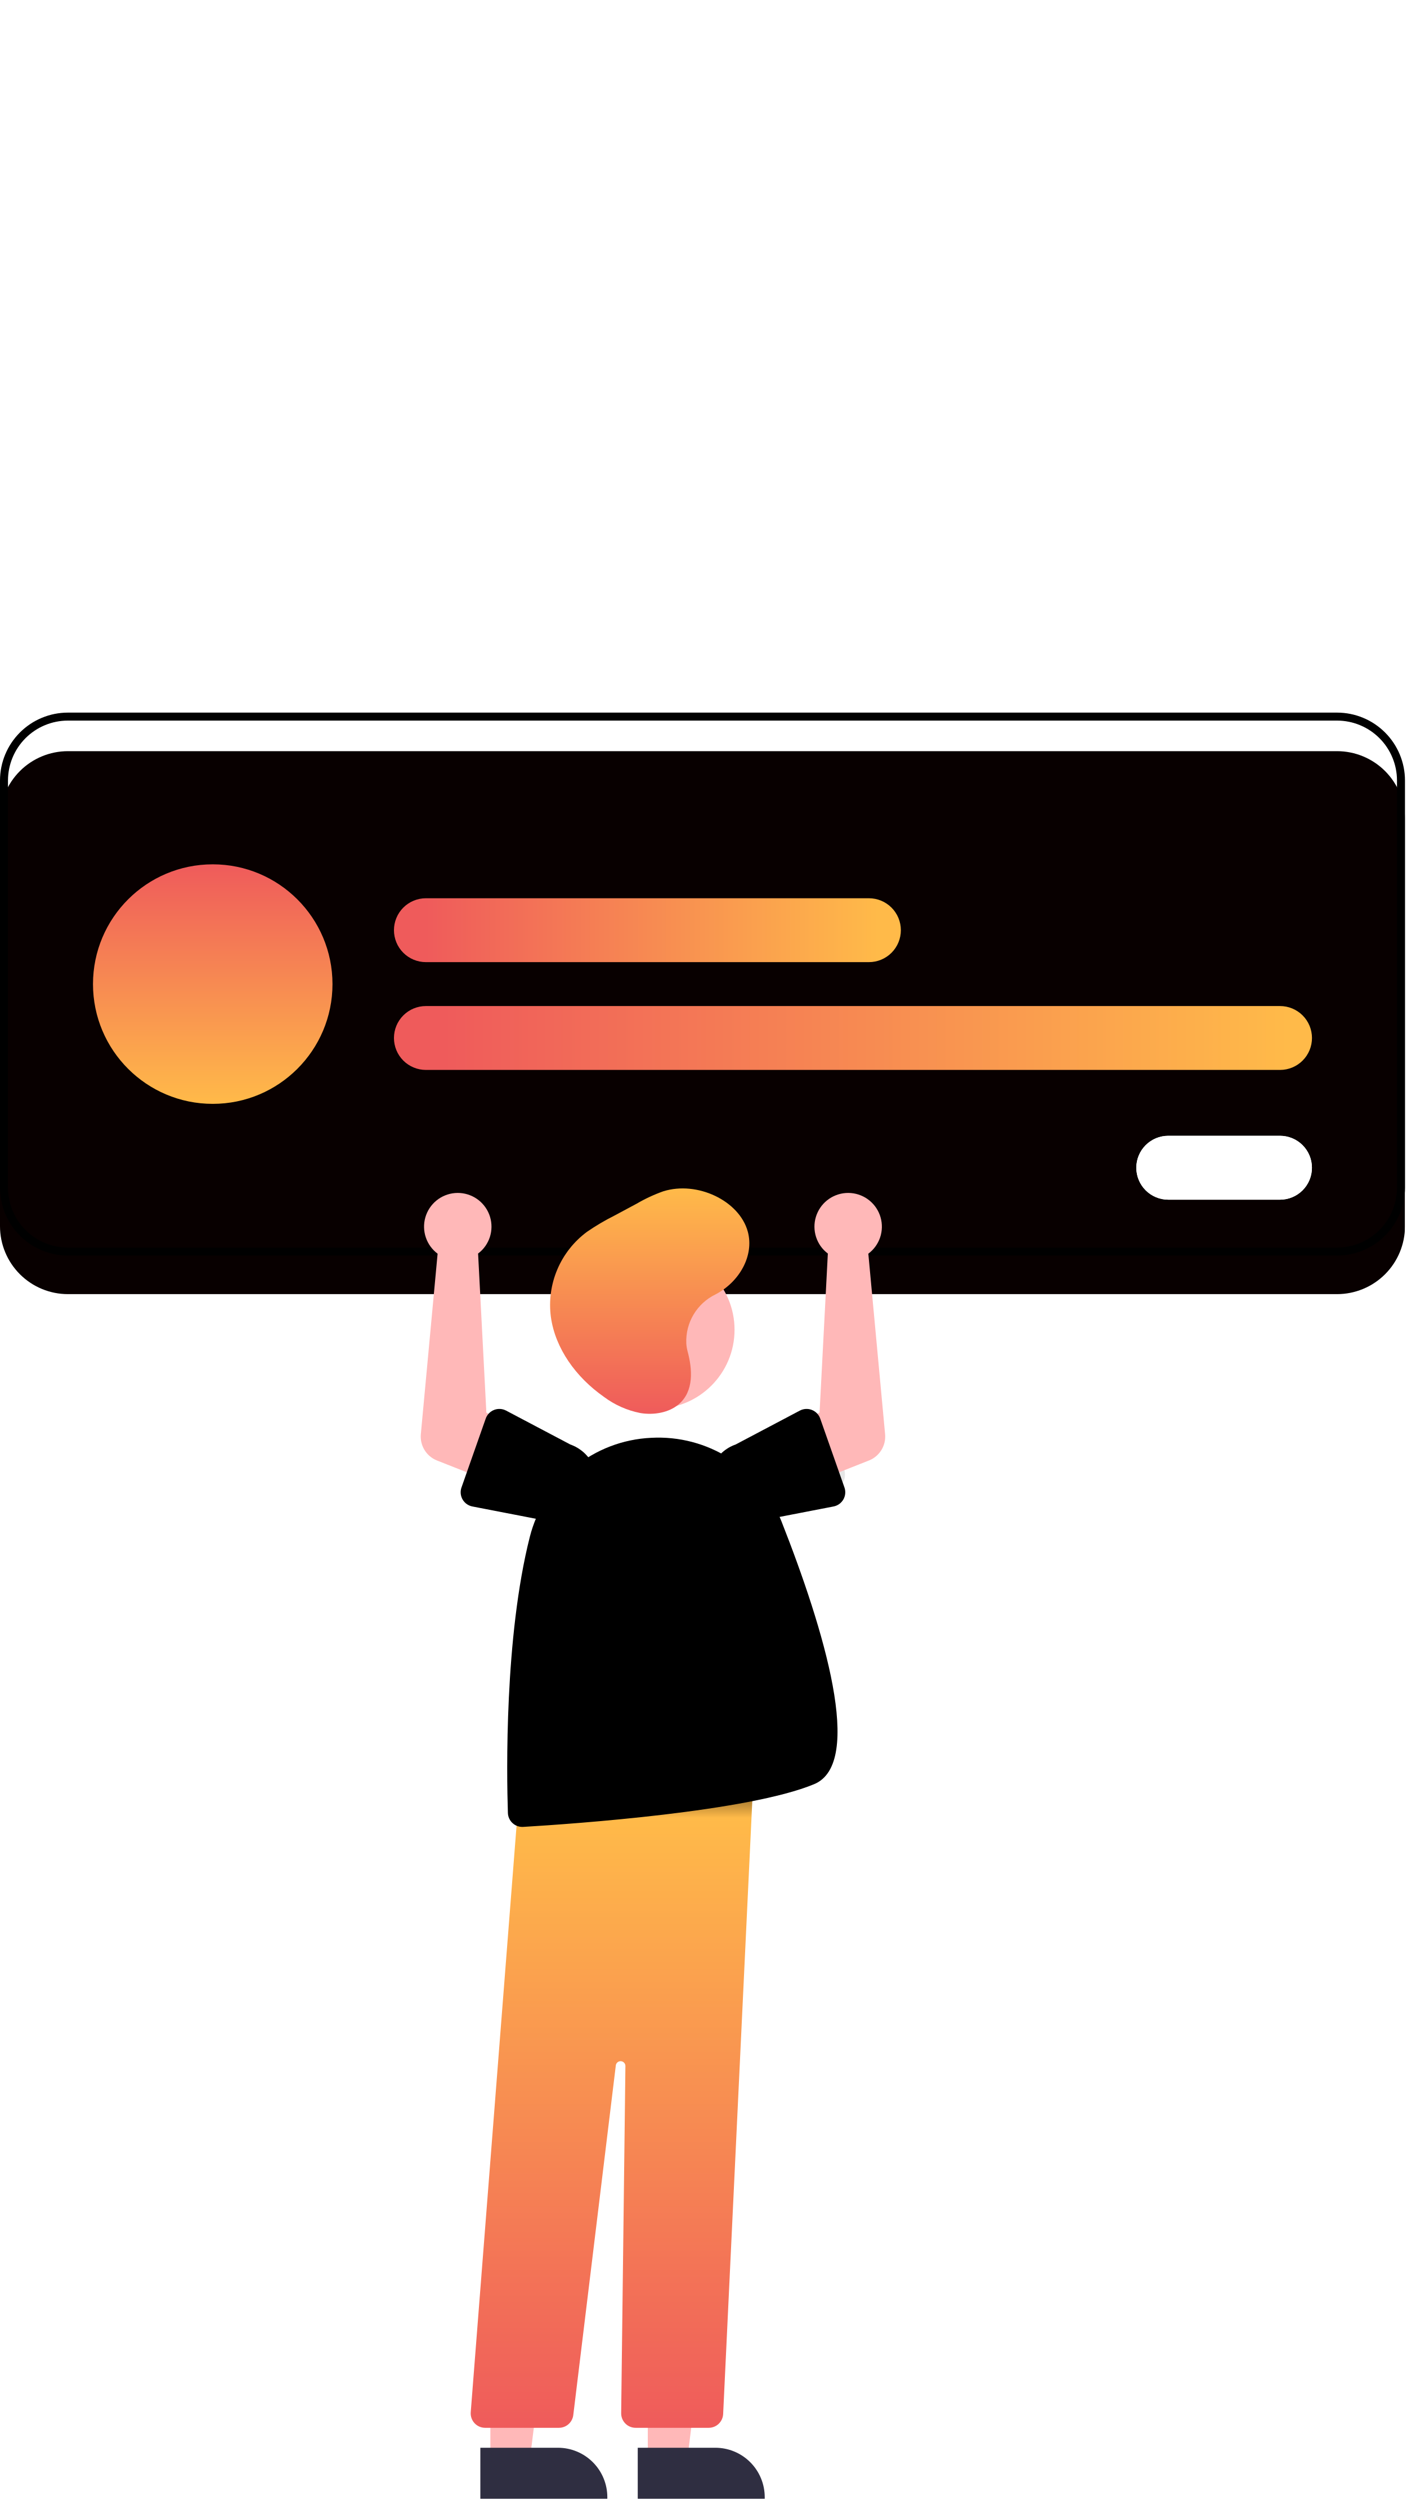 <svg width="438" height="778" viewBox="0 0 438 778" fill="none" xmlns="http://www.w3.org/2000/svg">
<g clip-path="url(#clip0_14_3)">
<g filter="url(#filter0_d_14_3)">
<path d="M416.247 390.766H21.123C15.523 390.76 10.154 388.532 6.194 384.573C2.234 380.613 0.006 375.243 0 369.643V242.905C0.006 237.305 2.234 231.936 6.194 227.976C10.154 224.016 15.523 221.789 21.123 221.782H416.247C421.847 221.789 427.216 224.016 431.176 227.976C435.136 231.936 437.364 237.305 437.37 242.905V369.643C437.364 375.243 435.136 380.613 431.176 384.573C427.216 388.532 421.847 390.76 416.247 390.766Z" fill="#080000"/>
</g>
<path d="M416.247 390.766H21.123C15.523 390.76 10.154 388.532 6.194 384.573C2.234 380.613 0.006 375.243 0 369.643V242.905C0.006 237.305 2.234 231.936 6.194 227.976C10.154 224.016 15.523 221.789 21.123 221.782H416.247C421.847 221.789 427.216 224.016 431.176 227.976C435.136 231.936 437.364 237.305 437.37 242.905V369.643C437.364 375.243 435.136 380.613 431.176 384.573C427.216 388.532 421.847 390.76 416.247 390.766V390.766ZM21.123 224.267C16.182 224.273 11.444 226.238 7.95 229.733C4.456 233.227 2.491 237.964 2.485 242.905V369.643C2.491 374.585 4.456 379.322 7.95 382.816C11.444 386.31 16.182 388.276 21.123 388.281H416.247C421.188 388.276 425.926 386.31 429.42 382.816C432.914 379.322 434.879 374.585 434.885 369.643V242.905C434.879 237.964 432.914 233.227 429.42 229.733C425.926 226.238 421.188 224.273 416.247 224.267H21.123Z" fill="black"/>
<path d="M270.5 299.44H132.579C129.943 299.44 127.414 298.393 125.55 296.529C123.686 294.665 122.639 292.136 122.639 289.5C122.639 286.864 123.686 284.336 125.55 282.471C127.414 280.607 129.943 279.56 132.579 279.56H270.5C273.136 279.56 275.664 280.607 277.528 282.471C279.393 284.336 280.44 286.864 280.44 289.5C280.44 292.136 279.393 294.665 277.528 296.529C275.664 298.393 273.136 299.44 270.5 299.44V299.44Z" fill="url(#paint0_linear_14_3)"/>
<path d="M398.48 332.989H132.579C129.943 332.989 127.414 331.941 125.55 330.077C123.686 328.213 122.639 325.685 122.639 323.048C122.639 320.412 123.686 317.884 125.55 316.02C127.414 314.156 129.943 313.108 132.579 313.108H398.48C401.116 313.108 403.645 314.156 405.509 316.02C407.373 317.884 408.42 320.412 408.42 323.048C408.42 325.685 407.373 328.213 405.509 330.077C403.645 331.941 401.116 332.989 398.48 332.989Z" fill="url(#paint1_linear_14_3)"/>
<path d="M66.226 343.55C86.813 343.55 103.502 326.861 103.502 306.274C103.502 285.687 86.813 268.999 66.226 268.999C45.639 268.999 28.95 285.687 28.95 306.274C28.95 326.861 45.639 343.55 66.226 343.55Z" fill="url(#paint2_linear_14_3)"/>
<path d="M398.465 373.371H363.675C361.038 373.371 358.51 372.324 356.646 370.46C354.782 368.595 353.734 366.067 353.734 363.431C353.734 360.794 354.782 358.266 356.646 356.402C358.51 354.538 361.038 353.49 363.675 353.49H398.465C399.771 353.49 401.063 353.748 402.269 354.247C403.475 354.747 404.571 355.479 405.494 356.402C406.417 357.325 407.149 358.421 407.649 359.627C408.149 360.833 408.406 362.125 408.406 363.431C408.406 364.736 408.149 366.029 407.649 367.235C407.149 368.441 406.417 369.536 405.494 370.46C404.571 371.383 403.475 372.115 402.269 372.614C401.063 373.114 399.771 373.371 398.465 373.371V373.371Z" fill="white"/>
<path d="M398.465 373.371H363.675C361.038 373.371 358.51 372.324 356.646 370.46C354.782 368.595 353.734 366.067 353.734 363.431C353.734 360.794 354.782 358.266 356.646 356.402C358.51 354.538 361.038 353.49 363.675 353.49H398.465C399.771 353.49 401.063 353.748 402.269 354.247C403.475 354.747 404.571 355.479 405.494 356.402C406.417 357.325 407.149 358.421 407.649 359.627C408.149 360.833 408.406 362.125 408.406 363.431C408.406 364.736 408.149 366.029 407.649 367.235C407.149 368.441 406.417 369.536 405.494 370.46C404.571 371.383 403.475 372.115 402.269 372.614C401.063 373.114 399.771 373.371 398.465 373.371V373.371Z" fill="white"/>
<path d="M257.517 464.472H180.772C179.305 464.472 177.898 463.889 176.861 462.852C175.824 461.814 175.241 460.407 175.241 458.941C175.241 457.474 175.824 456.067 176.861 455.029C177.898 453.992 179.305 453.409 180.772 453.409H257.517C258.982 453.411 260.387 453.995 261.423 455.032C262.459 456.069 263.04 457.475 263.04 458.941C263.04 460.406 262.459 461.812 261.423 462.849C260.387 463.886 258.982 464.47 257.517 464.472V464.472Z" fill="#E6E6E6"/>
<path d="M201.657 765.803H213.917L219.749 718.515L201.655 718.516L201.657 765.803Z" fill="#FFB8B8"/>
<path d="M198.53 761.801L222.673 761.8H222.674C224.695 761.8 226.696 762.198 228.562 762.971C230.429 763.744 232.125 764.877 233.554 766.306C234.983 767.735 236.116 769.431 236.89 771.298C237.663 773.165 238.061 775.165 238.061 777.186V777.686L198.53 777.687L198.53 761.801Z" fill="#2F2E41"/>
<path d="M152.657 765.803H164.917L170.749 718.515L152.655 718.516L152.657 765.803Z" fill="#FFB8B8"/>
<path d="M149.53 761.801L173.673 761.8H173.674C175.695 761.8 177.696 762.198 179.562 762.971C181.429 763.744 183.125 764.877 184.554 766.306C185.983 767.735 187.116 769.431 187.89 771.298C188.663 773.165 189.061 775.165 189.061 777.186V777.686L149.53 777.687L149.53 761.801Z" fill="#2F2E41"/>
<path d="M204.104 438.422C217.669 438.422 228.665 427.426 228.665 413.861C228.665 400.297 217.669 389.3 204.104 389.3C190.539 389.3 179.543 400.297 179.543 413.861C179.543 427.426 190.539 438.422 204.104 438.422Z" fill="#FFB8B8"/>
<path d="M220.62 755.597H197.87C197.274 755.597 196.685 755.479 196.135 755.249C195.586 755.02 195.087 754.683 194.669 754.26C194.25 753.836 193.92 753.333 193.697 752.781C193.474 752.229 193.363 751.638 193.37 751.042L194.692 643.011C194.697 642.628 194.555 642.257 194.294 641.975C194.034 641.693 193.675 641.521 193.292 641.496C192.91 641.47 192.531 641.592 192.236 641.837C191.94 642.081 191.75 642.43 191.703 642.811L178.462 751.641C178.329 752.732 177.801 753.736 176.978 754.465C176.155 755.194 175.094 755.596 173.995 755.597H151.026C150.406 755.597 149.792 755.469 149.223 755.22C148.655 754.972 148.144 754.608 147.722 754.153C147.301 753.697 146.979 753.159 146.775 752.573C146.571 751.987 146.491 751.365 146.54 750.747L161.707 556.671L162.12 556.626L234.749 548.783L225.116 751.311C225.062 752.467 224.565 753.557 223.727 754.355C222.89 755.154 221.777 755.598 220.62 755.597V755.597Z" fill="url(#paint3_linear_14_3)"/>
<path d="M256.462 389.037C256.848 389.434 257.265 389.799 257.708 390.13L255.13 439.657L244.406 445.147L250.577 462.415L270.506 454.54C272.117 453.904 273.477 452.762 274.383 451.287C275.289 449.812 275.692 448.083 275.532 446.359L270.311 390.18C272.02 388.905 273.3 387.141 273.981 385.121C274.662 383.101 274.712 380.921 274.124 378.872C273.536 376.823 272.339 375.002 270.69 373.65C269.042 372.298 267.022 371.48 264.897 371.305C262.773 371.13 260.645 371.605 258.798 372.669C256.95 373.732 255.47 375.333 254.555 377.258C253.639 379.183 253.331 381.341 253.672 383.445C254.013 385.549 254.986 387.5 256.463 389.037H256.462Z" fill="#FFB8B8"/>
<path d="M255.334 441.5L262.878 462.939C263.093 463.549 263.173 464.198 263.114 464.842C263.056 465.486 262.859 466.11 262.537 466.671C262.215 467.232 261.777 467.717 261.251 468.093C260.725 468.469 260.124 468.728 259.489 468.851L237.244 473.158C234.116 474.239 230.688 474.036 227.71 472.593C224.733 471.15 222.449 468.585 221.36 465.46C220.271 462.336 220.465 458.907 221.9 455.926C223.336 452.945 225.894 450.654 229.016 449.557L248.99 439.014C249.562 438.712 250.192 438.537 250.837 438.501C251.483 438.465 252.129 438.568 252.731 438.804C253.333 439.04 253.877 439.403 254.326 439.868C254.776 440.334 255.119 440.89 255.334 441.5V441.5Z" fill="black"/>
<path d="M150.076 389.037C149.69 389.434 149.273 389.799 148.83 390.13L151.408 439.657L162.133 445.147L155.962 462.415L136.032 454.54C134.422 453.904 133.062 452.762 132.156 451.287C131.249 449.812 130.846 448.083 131.006 446.359L136.227 390.18C134.519 388.905 133.239 387.141 132.558 385.121C131.877 383.101 131.827 380.921 132.414 378.872C133.002 376.823 134.2 375.002 135.848 373.65C137.496 372.298 139.517 371.48 141.641 371.305C143.766 371.13 145.893 371.605 147.741 372.669C149.588 373.732 151.068 375.333 151.984 377.258C152.9 379.182 153.208 381.341 152.867 383.445C152.526 385.549 151.553 387.5 150.076 389.037V389.037Z" fill="#FFB8B8"/>
<path d="M153.808 438.804C154.41 438.568 155.056 438.464 155.701 438.5C156.347 438.537 156.977 438.712 157.549 439.014L177.523 449.557C180.644 450.654 183.203 452.945 184.638 455.926C186.073 458.907 186.268 462.336 185.179 465.46C184.089 468.585 181.806 471.15 178.828 472.593C175.851 474.036 172.422 474.239 169.295 473.158L147.05 468.851C146.415 468.728 145.814 468.469 145.288 468.093C144.762 467.717 144.323 467.232 144.002 466.671C143.68 466.11 143.483 465.486 143.424 464.842C143.365 464.198 143.446 463.549 143.661 462.939L151.205 441.5C151.419 440.89 151.763 440.333 152.212 439.868C152.661 439.403 153.206 439.04 153.808 438.804Z" fill="black"/>
<path d="M162.591 568.585C161.424 568.583 160.304 568.127 159.468 567.313C158.631 566.5 158.143 565.393 158.107 564.227C157.711 551.956 157.031 509.495 164.929 478.322C167.085 469.806 171.923 462.21 178.729 456.656C185.535 451.103 193.947 447.886 202.722 447.483V447.483C211.359 447.011 219.925 449.271 227.205 453.942C234.486 458.614 240.11 465.459 243.281 473.506C256.556 507.209 269.098 548.752 253.462 555.268C232.967 563.807 178.938 567.614 162.867 568.577C162.775 568.583 162.683 568.585 162.591 568.585Z" fill="black"/>
<path d="M213.643 418.048C213.514 414.915 214.3 411.812 215.906 409.118C217.511 406.425 219.866 404.257 222.684 402.88C230.15 399.026 234.84 390.805 232.784 383.298C230.154 373.689 217.076 367.457 206.479 370.763C203.612 371.781 200.846 373.067 198.218 374.603L191.295 378.314C188.338 379.794 185.486 381.477 182.761 383.351C178.68 386.359 175.48 390.408 173.498 395.075C171.515 399.742 170.822 404.855 171.491 409.881C172.854 419.65 179.252 428.609 188.009 434.742C191.358 437.245 195.226 438.965 199.328 439.774C203.525 440.466 208.198 439.679 211.267 437.069C216.063 432.989 215.568 426.158 214.016 420.452C213.811 419.665 213.686 418.86 213.643 418.048V418.048Z" fill="url(#paint4_linear_14_3)"/>
</g>
<defs>
<filter id="filter0_d_14_3" x="-8" y="221.782" width="453.37" height="188.984" filterUnits="userSpaceOnUse" color-interpolation-filters="sRGB">
<feFlood flood-opacity="0" result="BackgroundImageFix"/>
<feColorMatrix in="SourceAlpha" type="matrix" values="0 0 0 0 0 0 0 0 0 0 0 0 0 0 0 0 0 0 127 0" result="hardAlpha"/>
<feOffset dy="12"/>
<feGaussianBlur stdDeviation="4"/>
<feComposite in2="hardAlpha" operator="out"/>
<feColorMatrix type="matrix" values="0 0 0 0 0 0 0 0 0 0 0 0 0 0 0 0 0 0 0.16 0"/>
<feBlend mode="normal" in2="BackgroundImageFix" result="effect1_dropShadow_14_3"/>
<feBlend mode="normal" in="SourceGraphic" in2="effect1_dropShadow_14_3" result="shape"/>
</filter>
<linearGradient id="paint0_linear_14_3" x1="132.5" y1="290" x2="273.5" y2="290" gradientUnits="userSpaceOnUse">
<stop stop-color="#EF5B5B"/>
<stop offset="1" stop-color="#FFBA49"/>
</linearGradient>
<linearGradient id="paint1_linear_14_3" x1="138" y1="323" x2="401" y2="323" gradientUnits="userSpaceOnUse">
<stop stop-color="#EF5B5B"/>
<stop offset="1" stop-color="#FFBA49"/>
</linearGradient>
<linearGradient id="paint2_linear_14_3" x1="66.226" y1="268.999" x2="66.226" y2="343.55" gradientUnits="userSpaceOnUse">
<stop stop-color="#EF5B5B"/>
<stop offset="1" stop-color="#FFBA49"/>
</linearGradient>
<linearGradient id="paint3_linear_14_3" x1="190.637" y1="548.783" x2="190.637" y2="755.597" gradientUnits="userSpaceOnUse">
<stop/>
<stop offset="0.082" stop-color="#FFBA49"/>
<stop offset="1" stop-color="#EF5B5B"/>
<stop offset="1" stop-color="#FFBA49" stop-opacity="0.01"/>
</linearGradient>
<linearGradient id="paint4_linear_14_3" x1="202.256" y1="369.869" x2="202.256" y2="440.012" gradientUnits="userSpaceOnUse">
<stop stop-color="#FFBA49"/>
<stop offset="1" stop-color="#EF5B5B"/>
</linearGradient>
<clipPath id="clip0_14_3">
<rect width="437.37" height="777.687" fill="white"/>
</clipPath>
</defs>
</svg>

